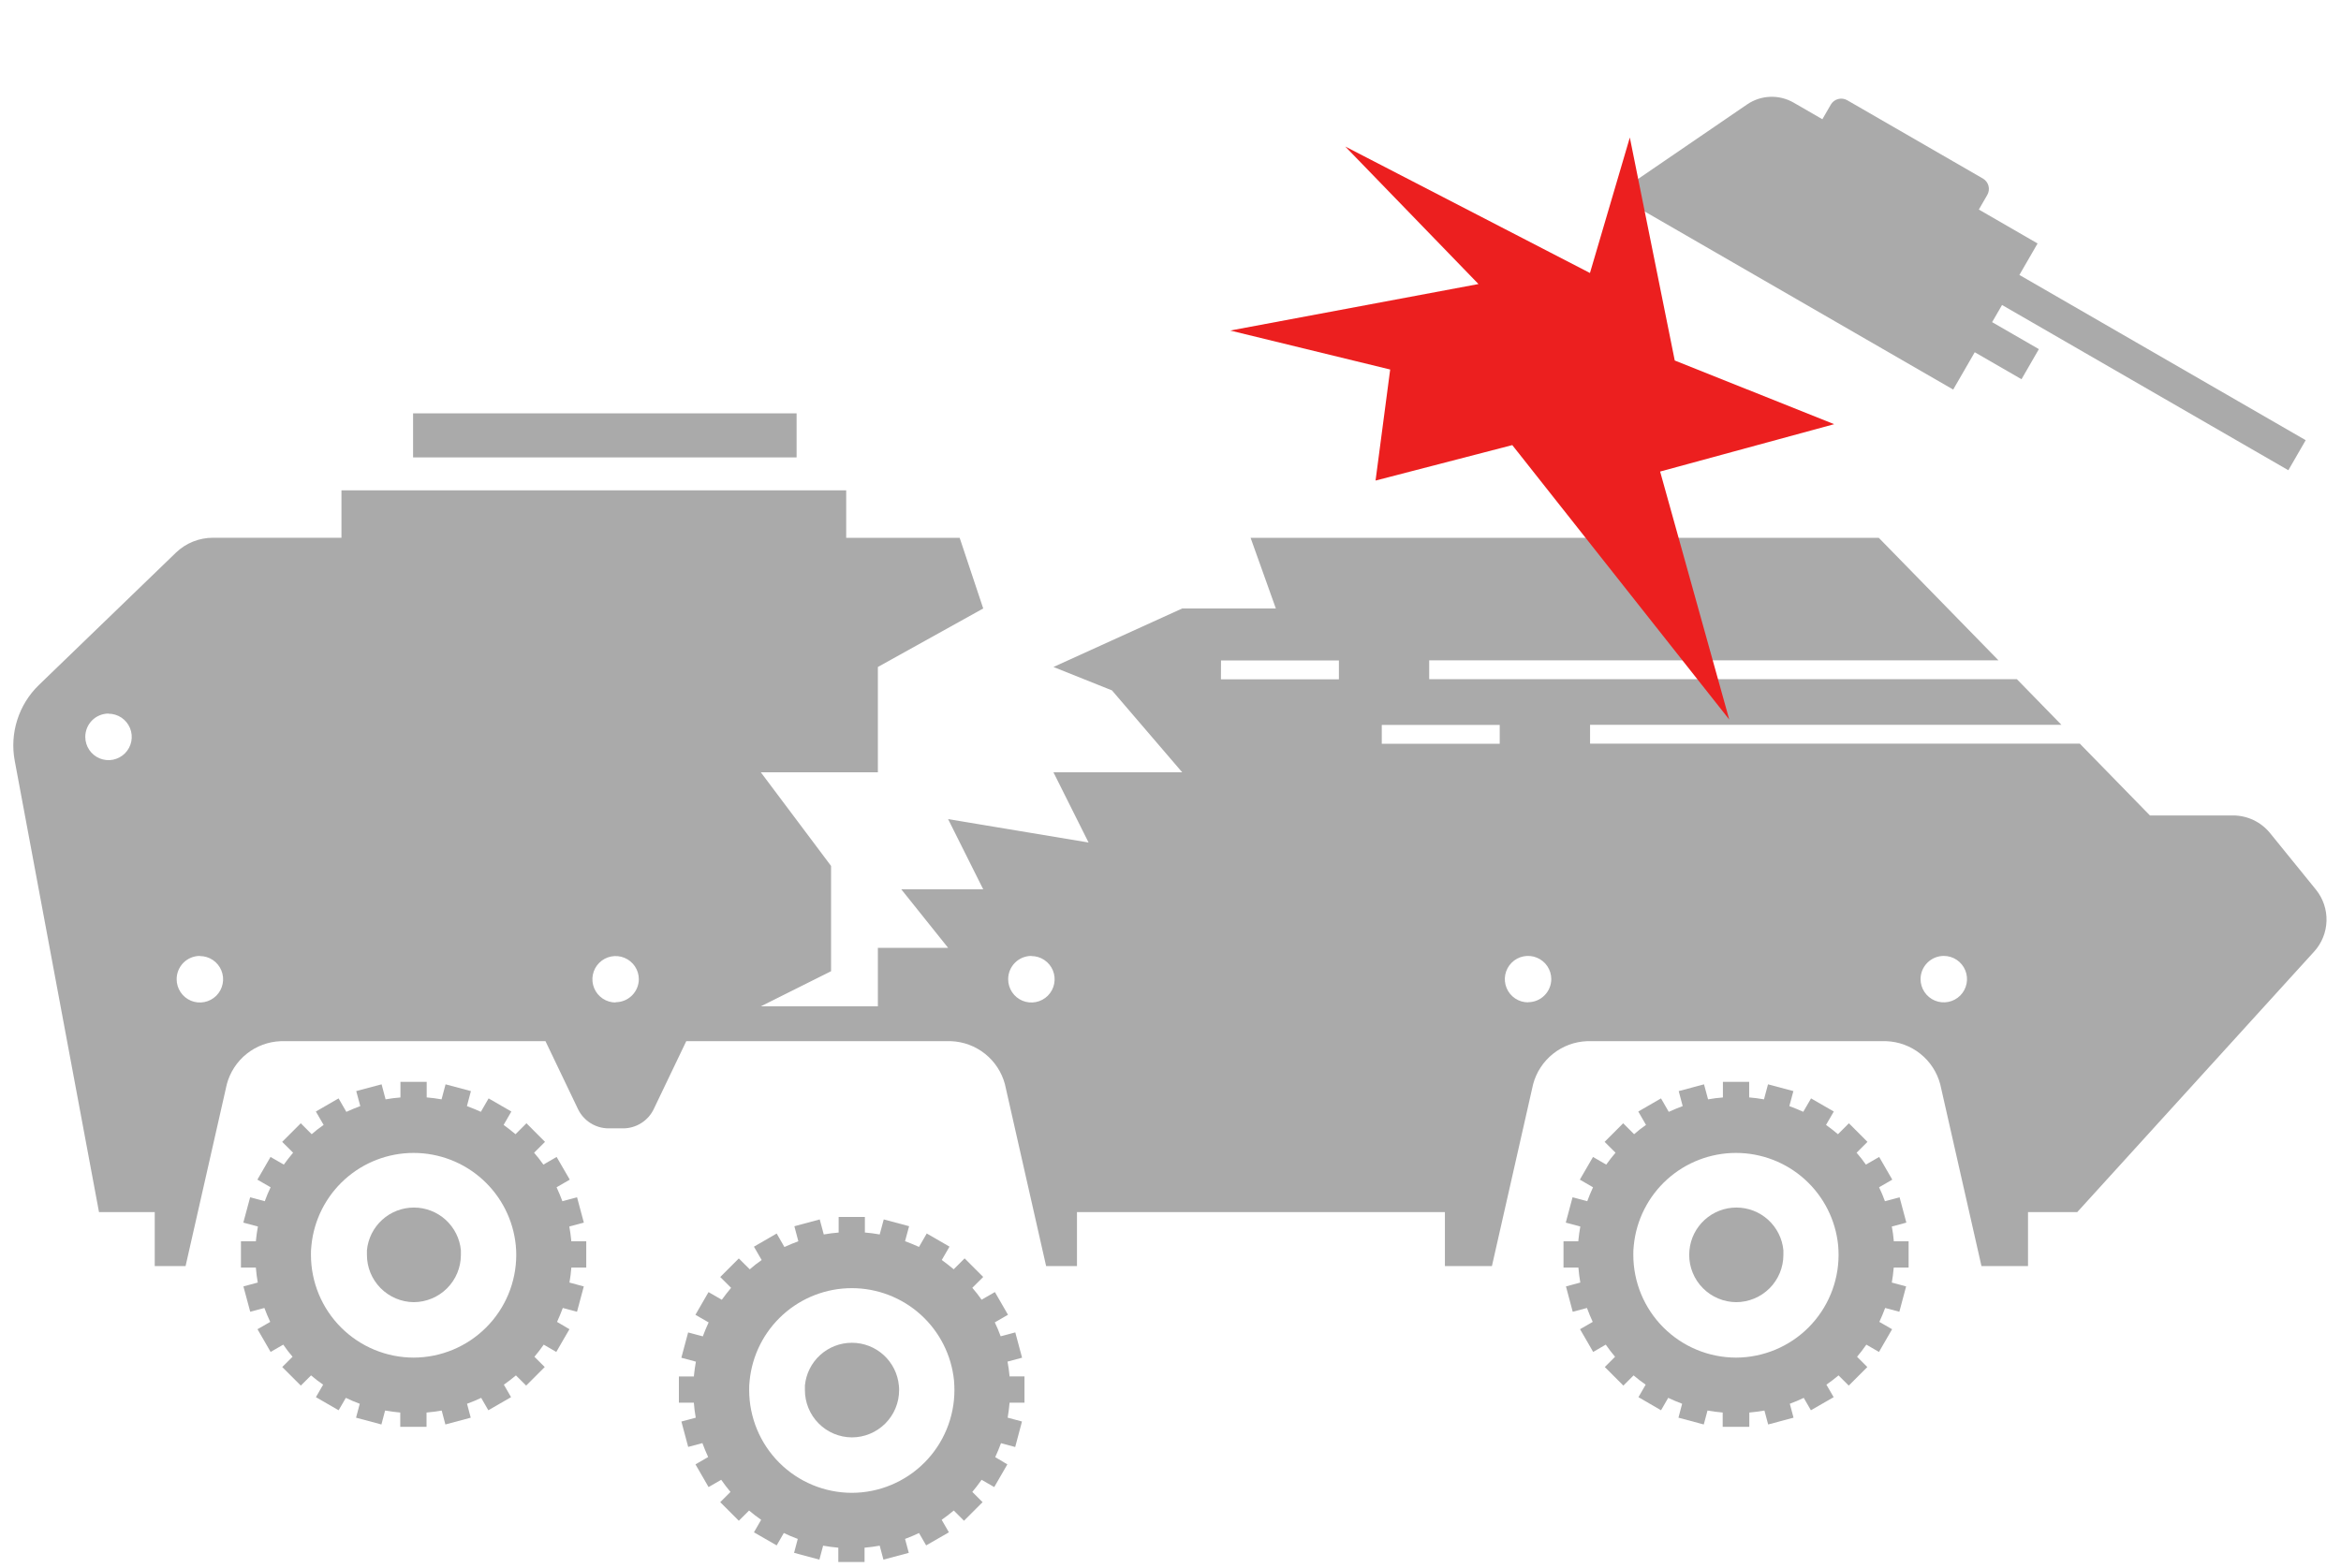 <svg width="100" height="67" viewBox="0 0 100 67" fill="none" xmlns="http://www.w3.org/2000/svg">
<path d="M23.795 56.484C23.886 56.285 23.968 56.087 24.041 55.889L24.648 56.051L24.938 54.968L24.325 54.803C24.363 54.591 24.39 54.377 24.406 54.162H25.043V53.041H24.402C24.402 53.027 24.402 53.015 24.402 53.004C24.383 52.805 24.355 52.607 24.319 52.408L24.94 52.242L24.65 51.16L24.023 51.327C23.95 51.128 23.867 50.93 23.775 50.732L24.339 50.406L23.777 49.436L23.212 49.763C23.089 49.587 22.956 49.418 22.815 49.255L23.281 48.791L22.488 47.997L22.021 48.464C21.858 48.327 21.688 48.196 21.513 48.067L21.843 47.495L20.872 46.934L20.541 47.507C20.343 47.418 20.144 47.337 19.946 47.263L20.116 46.622L19.033 46.333L18.862 46.975C18.654 46.938 18.442 46.91 18.227 46.892V46.227H17.106V46.894C16.893 46.91 16.681 46.937 16.471 46.975L16.301 46.333L15.217 46.622L15.39 47.263C15.191 47.337 14.993 47.418 14.795 47.509L14.463 46.934L13.493 47.495L13.824 48.067C13.648 48.188 13.477 48.319 13.314 48.464L12.848 47.997L12.054 48.791L12.521 49.255C12.382 49.418 12.251 49.587 12.124 49.763L11.556 49.436L10.995 50.406L11.56 50.732C11.467 50.925 11.383 51.124 11.31 51.327L10.685 51.16L10.394 52.242L11.017 52.408C10.981 52.607 10.951 52.805 10.933 53.004C10.933 53.015 10.933 53.027 10.933 53.041H10.292V54.162H10.929C10.947 54.379 10.973 54.593 11.011 54.803L10.398 54.968L10.689 56.051L11.294 55.889C11.368 56.087 11.449 56.285 11.543 56.484L10.999 56.797L11.261 57.248L11.56 57.768L12.1 57.456C12.223 57.635 12.354 57.807 12.497 57.974L12.056 58.413L12.85 59.206L13.287 58.77C13.453 58.911 13.624 59.044 13.803 59.166L13.495 59.7L14.465 60.26L14.773 59.73C14.967 59.824 15.165 59.908 15.368 59.982L15.209 60.577L16.293 60.867L16.45 60.272C16.664 60.309 16.88 60.337 17.098 60.357V60.968H18.22V60.357C18.438 60.339 18.654 60.309 18.868 60.272L19.025 60.867L20.108 60.577L19.95 59.982C20.156 59.908 20.358 59.824 20.555 59.73L20.86 60.26L21.831 59.7L21.523 59.166C21.702 59.041 21.874 58.909 22.039 58.77L22.476 59.206L23.269 58.413L22.829 57.974C22.97 57.807 23.101 57.635 23.226 57.456L23.763 57.768L24.063 57.248L24.325 56.797L23.795 56.484ZM17.672 58.01C16.508 58.009 15.393 57.546 14.57 56.724C13.747 55.901 13.284 54.786 13.283 53.623C13.283 53.496 13.283 53.361 13.303 53.214C13.411 52.131 13.918 51.128 14.724 50.398C15.531 49.668 16.58 49.264 17.668 49.264C18.756 49.264 19.805 49.668 20.611 50.398C21.418 51.128 21.925 52.131 22.033 53.214C22.047 53.357 22.053 53.492 22.053 53.623C22.051 54.785 21.59 55.899 20.768 56.721C19.947 57.543 18.834 58.007 17.672 58.01Z" fill="#aaa"/>
<path d="M17.672 55.641C18.207 55.639 18.719 55.426 19.097 55.048C19.475 54.67 19.687 54.157 19.688 53.623C19.688 53.565 19.688 53.502 19.688 53.424C19.641 52.925 19.409 52.461 19.038 52.123C18.666 51.785 18.183 51.598 17.681 51.598C17.179 51.598 16.695 51.785 16.324 52.123C15.953 52.461 15.721 52.925 15.674 53.424C15.674 53.496 15.674 53.557 15.674 53.613C15.672 54.146 15.88 54.659 16.255 55.038C16.629 55.418 17.139 55.635 17.672 55.641Z" fill="#aaa"/>
<path d="M42.513 62.263C42.604 62.064 42.687 61.866 42.759 61.667L43.366 61.83L43.656 60.74L43.044 60.576C43.08 60.365 43.108 60.151 43.126 59.935H43.763V58.814H43.122C43.122 58.8 43.122 58.788 43.122 58.776C43.104 58.577 43.076 58.378 43.038 58.181L43.66 58.014L43.37 56.933L42.745 57.099C42.672 56.897 42.588 56.698 42.495 56.504L43.058 56.179L42.499 55.209L41.931 55.536C41.808 55.359 41.677 55.191 41.534 55.028L41.999 54.564L41.205 53.77L40.739 54.236C40.576 54.099 40.405 53.968 40.229 53.839L40.56 53.268L39.588 52.706L39.257 53.28C39.058 53.191 38.86 53.109 38.661 53.036L38.834 52.395L37.751 52.105L37.578 52.748C37.379 52.71 37.159 52.683 36.945 52.665V52H35.824V52.667C35.611 52.683 35.399 52.71 35.189 52.748L35.016 52.105L33.933 52.397L34.103 53.038C33.905 53.111 33.707 53.193 33.508 53.284L33.177 52.708L32.206 53.27L32.536 53.841C32.359 53.962 32.191 54.093 32.028 54.238L31.56 53.772L30.766 54.566L31.23 55.03C31.093 55.193 30.96 55.361 30.833 55.538L30.266 55.211L29.706 56.181L30.27 56.506C30.179 56.705 30.095 56.903 30.022 57.102L29.395 56.935L29.105 58.016L29.726 58.183C29.691 58.381 29.663 58.58 29.643 58.778C29.644 58.791 29.644 58.803 29.643 58.816H29V59.937H29.639C29.655 60.152 29.682 60.366 29.72 60.578L29.107 60.742L29.397 61.826L30.004 61.663C30.077 61.862 30.159 62.06 30.25 62.258L29.708 62.572L29.968 63.022L30.268 63.542L30.808 63.231C30.931 63.409 31.064 63.582 31.204 63.749L30.766 64.187L31.56 64.981L31.998 64.544C32.163 64.685 32.336 64.818 32.514 64.941L32.206 65.475L33.177 66.034L33.482 65.505C33.676 65.599 33.875 65.683 34.078 65.757L33.921 66.352L35.002 66.642L35.161 66.046C35.373 66.084 35.59 66.112 35.81 66.132V66.743H36.931V66.132C37.149 66.114 37.365 66.084 37.578 66.046L37.737 66.642L38.82 66.352L38.661 65.757C38.864 65.683 39.062 65.599 39.257 65.505L39.562 66.034L40.534 65.475L40.225 64.941C40.403 64.817 40.576 64.684 40.743 64.544L41.179 64.981L41.973 64.187L41.534 63.749C41.673 63.582 41.806 63.409 41.931 63.231L42.471 63.542L42.771 63.022L43.031 62.572L42.513 62.263ZM36.391 63.788C35.228 63.787 34.112 63.325 33.289 62.502C32.467 61.68 32.004 60.565 32.002 59.401C32.002 59.274 32.002 59.139 32.022 58.992C32.13 57.91 32.637 56.906 33.444 56.176C34.25 55.447 35.299 55.042 36.387 55.042C37.475 55.042 38.524 55.447 39.331 56.176C40.138 56.906 40.644 57.91 40.753 58.992C40.764 59.135 40.77 59.27 40.77 59.401C40.769 60.563 40.308 61.677 39.487 62.499C38.666 63.322 37.553 63.785 36.391 63.788Z" fill="#aaa"/>
<path d="M36.391 61.419C36.926 61.418 37.438 61.205 37.816 60.827C38.194 60.449 38.407 59.936 38.407 59.401C38.407 59.344 38.407 59.28 38.397 59.203C38.35 58.703 38.118 58.239 37.747 57.901C37.376 57.563 36.892 57.376 36.39 57.376C35.889 57.376 35.405 57.563 35.033 57.901C34.662 58.239 34.431 58.703 34.383 59.203C34.38 59.266 34.38 59.328 34.383 59.391C34.381 59.926 34.591 60.44 34.968 60.821C35.344 61.201 35.856 61.416 36.391 61.419Z" fill="#aaa"/>
<path d="M80.28 56.484C80.372 56.285 80.455 56.087 80.528 55.889L81.134 56.051L81.423 54.968L80.812 54.803C80.85 54.593 80.876 54.379 80.894 54.162H81.53V53.041H80.895C80.895 53.027 80.895 53.015 80.895 53.004C80.878 52.804 80.85 52.605 80.812 52.408L81.433 52.242L81.144 51.16L80.519 51.327C80.445 51.124 80.362 50.925 80.268 50.732L80.832 50.406L80.272 49.436L79.705 49.763C79.582 49.587 79.451 49.418 79.308 49.255L79.772 48.791L78.979 47.997L78.512 48.464C78.35 48.327 78.179 48.196 78.002 48.067L78.334 47.495L77.362 46.934L77.03 47.507C76.832 47.418 76.633 47.337 76.435 47.263L76.608 46.622L75.524 46.333L75.352 46.975C75.143 46.938 74.933 46.91 74.719 46.892V46.227H73.597V46.894C73.385 46.91 73.173 46.937 72.963 46.975L72.79 46.333L71.709 46.622L71.879 47.263C71.681 47.337 71.482 47.418 71.284 47.509L70.953 46.934L69.982 47.495L70.312 48.067C70.137 48.188 69.966 48.319 69.804 48.464L69.337 47.997L68.544 48.791L69.01 49.255C68.871 49.418 68.738 49.587 68.613 49.763L68.048 49.436L67.486 50.406L68.049 50.732C67.958 50.93 67.875 51.128 67.802 51.327L67.174 51.16L66.885 52.242L67.506 52.408C67.47 52.607 67.442 52.805 67.422 53.004C67.424 53.016 67.424 53.029 67.422 53.041H66.788V54.162H67.424C67.441 54.377 67.468 54.591 67.506 54.803L66.893 54.968L67.182 56.051L67.79 55.889C67.863 56.087 67.944 56.285 68.036 56.484L67.494 56.797L67.756 57.248L68.055 57.768L68.593 57.456C68.718 57.635 68.849 57.807 68.99 57.974L68.552 58.413L69.345 59.206L69.782 58.77C69.947 58.911 70.119 59.044 70.298 59.166L69.99 59.7L70.954 60.26L71.26 59.73C71.459 59.823 71.657 59.907 71.855 59.982L71.698 60.577L72.78 60.867L72.939 60.272C73.151 60.309 73.367 60.337 73.588 60.357V60.968H74.725V60.357C74.943 60.339 75.159 60.309 75.371 60.272L75.53 60.867L76.614 60.577L76.455 59.982C76.657 59.908 76.856 59.824 77.05 59.73L77.356 60.26L78.328 59.7L78.018 59.166C78.197 59.042 78.37 58.91 78.536 58.77L78.973 59.206L79.766 58.413L79.328 57.974C79.467 57.807 79.6 57.635 79.725 57.456L80.264 57.768L80.564 57.248L80.824 56.797L80.28 56.484ZM74.159 58.01C72.996 58.009 71.88 57.546 71.057 56.724C70.234 55.901 69.771 54.786 69.77 53.623C69.77 53.496 69.77 53.361 69.79 53.214C69.898 52.131 70.405 51.128 71.211 50.398C72.018 49.668 73.067 49.264 74.155 49.264C75.243 49.264 76.292 49.668 77.099 50.398C77.905 51.128 78.412 52.131 78.52 53.214C78.532 53.357 78.538 53.492 78.538 53.623C78.537 54.783 78.076 55.897 77.257 56.719C76.438 57.541 75.326 58.005 74.165 58.01H74.159Z" fill="#aaa"/>
<path d="M74.165 55.641C74.7 55.639 75.212 55.426 75.59 55.048C75.968 54.67 76.18 54.157 76.181 53.623C76.181 53.565 76.181 53.502 76.181 53.424C76.134 52.925 75.902 52.461 75.531 52.123C75.16 51.785 74.676 51.598 74.174 51.598C73.672 51.598 73.188 51.785 72.817 52.123C72.446 52.461 72.214 52.925 72.167 53.424C72.16 53.487 72.157 53.55 72.157 53.613C72.155 54.148 72.365 54.662 72.742 55.042C73.118 55.422 73.63 55.637 74.165 55.641Z" fill="#aaa"/>
<path d="M84.355 15.051L86.352 16.204L87.094 14.918L85.097 13.765L85.521 13.032L97.751 20.093L98.492 18.809L86.262 11.748L87.039 10.403L84.53 8.954L84.89 8.33C84.958 8.212 84.977 8.072 84.942 7.94C84.906 7.809 84.82 7.696 84.702 7.628L78.908 4.283C78.79 4.215 78.649 4.196 78.518 4.232C78.386 4.267 78.274 4.353 78.206 4.471L77.846 5.095L76.617 4.385C76.313 4.21 75.965 4.123 75.614 4.137C75.263 4.15 74.922 4.263 74.632 4.461L69 8.312L83.434 16.646L84.355 15.051Z" fill="#aaa"/>
<path d="M34.028 17.662H17.646V19.545H34.028V17.662Z" fill="#aaa"/>
<path fill-rule="evenodd" clip-rule="evenodd" d="M40.994 22.982L42 26L37.5 28.5V33H32.5L35.5 37V41.5L32.5 43H37.5V40.5H40.5L38.5 38H42L40.5 35L46.5 36L45 33H50.5L47.5 29.5L45 28.5L50.5 26H54.5L53.422 22.982H80.257L85.368 28.216H61.051V29.022H86.156L88.057 30.971H67.923V31.776H88.844L91.838 34.844H95.38C95.684 34.843 95.985 34.91 96.259 35.04C96.534 35.17 96.776 35.36 96.968 35.596L98.932 38.017C99.236 38.394 99.395 38.867 99.381 39.351C99.367 39.836 99.18 40.299 98.855 40.658L88.735 51.791H86.63V54.099H84.642L82.88 46.328C82.744 45.816 82.447 45.36 82.032 45.029C81.618 44.698 81.108 44.509 80.578 44.489H67.792C67.262 44.509 66.752 44.699 66.338 45.03C65.924 45.361 65.626 45.816 65.49 46.328L63.73 54.099H61.722V51.791H46.005V54.099H44.687L42.927 46.328C42.791 45.816 42.493 45.361 42.079 45.03C41.665 44.699 41.155 44.509 40.626 44.489H29.315L27.926 47.39C27.808 47.637 27.623 47.845 27.391 47.99C27.16 48.136 26.892 48.214 26.619 48.214H25.998C25.724 48.214 25.456 48.136 25.225 47.991C24.994 47.845 24.808 47.637 24.69 47.39L23.301 44.489H11.991C11.461 44.509 10.951 44.698 10.537 45.029C10.123 45.36 9.825 45.816 9.689 46.328L7.927 54.099H6.61V51.793H4.229L0.629 32.506C0.52 31.923 0.558 31.321 0.739 30.756C0.919 30.19 1.238 29.678 1.665 29.266L7.515 23.615C7.941 23.204 8.51 22.976 9.102 22.978H14.586V20.952H36.147V22.982H40.994ZM83.584 41.013C83.421 40.904 83.229 40.846 83.032 40.846C82.769 40.846 82.517 40.951 82.331 41.137C82.145 41.323 82.04 41.575 82.04 41.838C82.04 42.034 82.099 42.226 82.208 42.389C82.317 42.553 82.472 42.68 82.653 42.755C82.834 42.83 83.034 42.849 83.226 42.811C83.418 42.773 83.595 42.678 83.734 42.54C83.873 42.401 83.967 42.224 84.005 42.032C84.044 41.839 84.024 41.64 83.949 41.459C83.874 41.277 83.747 41.122 83.584 41.013ZM64.722 42.663C64.886 42.772 65.077 42.83 65.274 42.83V42.824C65.536 42.824 65.787 42.721 65.973 42.536C66.159 42.351 66.264 42.1 66.266 41.838C66.266 41.642 66.207 41.45 66.099 41.287C65.99 41.124 65.835 40.997 65.653 40.922C65.472 40.846 65.272 40.827 65.08 40.865C64.888 40.903 64.711 40.998 64.572 41.137C64.433 41.275 64.339 41.452 64.3 41.645C64.262 41.837 64.282 42.037 64.357 42.218C64.432 42.399 64.559 42.554 64.722 42.663ZM59.025 31.782H64.063V30.977H59.025V31.782ZM57.194 28.222H52.158L52.154 29.028H57.194V28.222ZM44.609 41.019C44.446 40.91 44.254 40.852 44.058 40.852L44.054 40.846C43.924 40.847 43.795 40.873 43.674 40.923C43.554 40.974 43.445 41.047 43.353 41.14C43.261 41.233 43.189 41.343 43.139 41.464C43.09 41.584 43.065 41.714 43.066 41.844C43.066 42.04 43.124 42.232 43.233 42.395C43.342 42.559 43.497 42.686 43.678 42.761C43.86 42.836 44.059 42.855 44.252 42.817C44.444 42.779 44.621 42.684 44.76 42.546C44.898 42.407 44.993 42.23 45.031 42.038C45.069 41.845 45.05 41.646 44.975 41.465C44.9 41.283 44.773 41.128 44.609 41.019ZM25.746 42.669C25.909 42.778 26.101 42.836 26.297 42.836L26.293 42.824C26.555 42.825 26.807 42.723 26.993 42.539C27.18 42.356 27.286 42.106 27.289 41.844C27.289 41.648 27.231 41.456 27.122 41.293C27.013 41.13 26.858 41.003 26.677 40.928C26.496 40.852 26.296 40.833 26.104 40.871C25.911 40.909 25.735 41.004 25.596 41.143C25.457 41.281 25.363 41.458 25.324 41.651C25.286 41.843 25.306 42.042 25.381 42.224C25.456 42.405 25.583 42.56 25.746 42.669ZM9.09 41.019C8.926 40.91 8.735 40.852 8.538 40.852L8.534 40.846C8.404 40.847 8.275 40.873 8.155 40.923C8.034 40.974 7.925 41.047 7.833 41.14C7.742 41.233 7.669 41.343 7.62 41.464C7.57 41.584 7.546 41.714 7.546 41.844C7.546 42.04 7.605 42.232 7.714 42.395C7.823 42.559 7.977 42.686 8.159 42.761C8.34 42.836 8.54 42.855 8.732 42.817C8.924 42.779 9.101 42.684 9.24 42.546C9.379 42.407 9.473 42.23 9.511 42.038C9.55 41.845 9.53 41.646 9.455 41.465C9.38 41.283 9.253 41.128 9.09 41.019ZM5.187 30.663C5.023 30.555 4.832 30.496 4.635 30.496L4.631 30.49C4.501 30.491 4.372 30.517 4.252 30.568C4.131 30.618 4.022 30.692 3.93 30.785C3.839 30.877 3.766 30.987 3.717 31.108C3.668 31.229 3.643 31.358 3.643 31.488C3.643 31.685 3.702 31.877 3.811 32.04C3.92 32.203 4.074 32.33 4.256 32.405C4.437 32.48 4.637 32.5 4.829 32.462C5.021 32.423 5.198 32.329 5.337 32.19C5.476 32.051 5.57 31.874 5.609 31.682C5.647 31.489 5.627 31.29 5.552 31.109C5.477 30.927 5.35 30.773 5.187 30.663Z" fill="#aaa"/>
<path d="M58.759 20.534L64.6 19.019L73.868 30.746L70.915 20.149L78.35 18.125L71.54 15.404L69.621 5.876L67.918 11.665L57.465 6.261L63.156 12.137L52.552 14.124L59.384 15.789L58.759 20.534Z" fill="#EC1F1F"/>
</svg>
